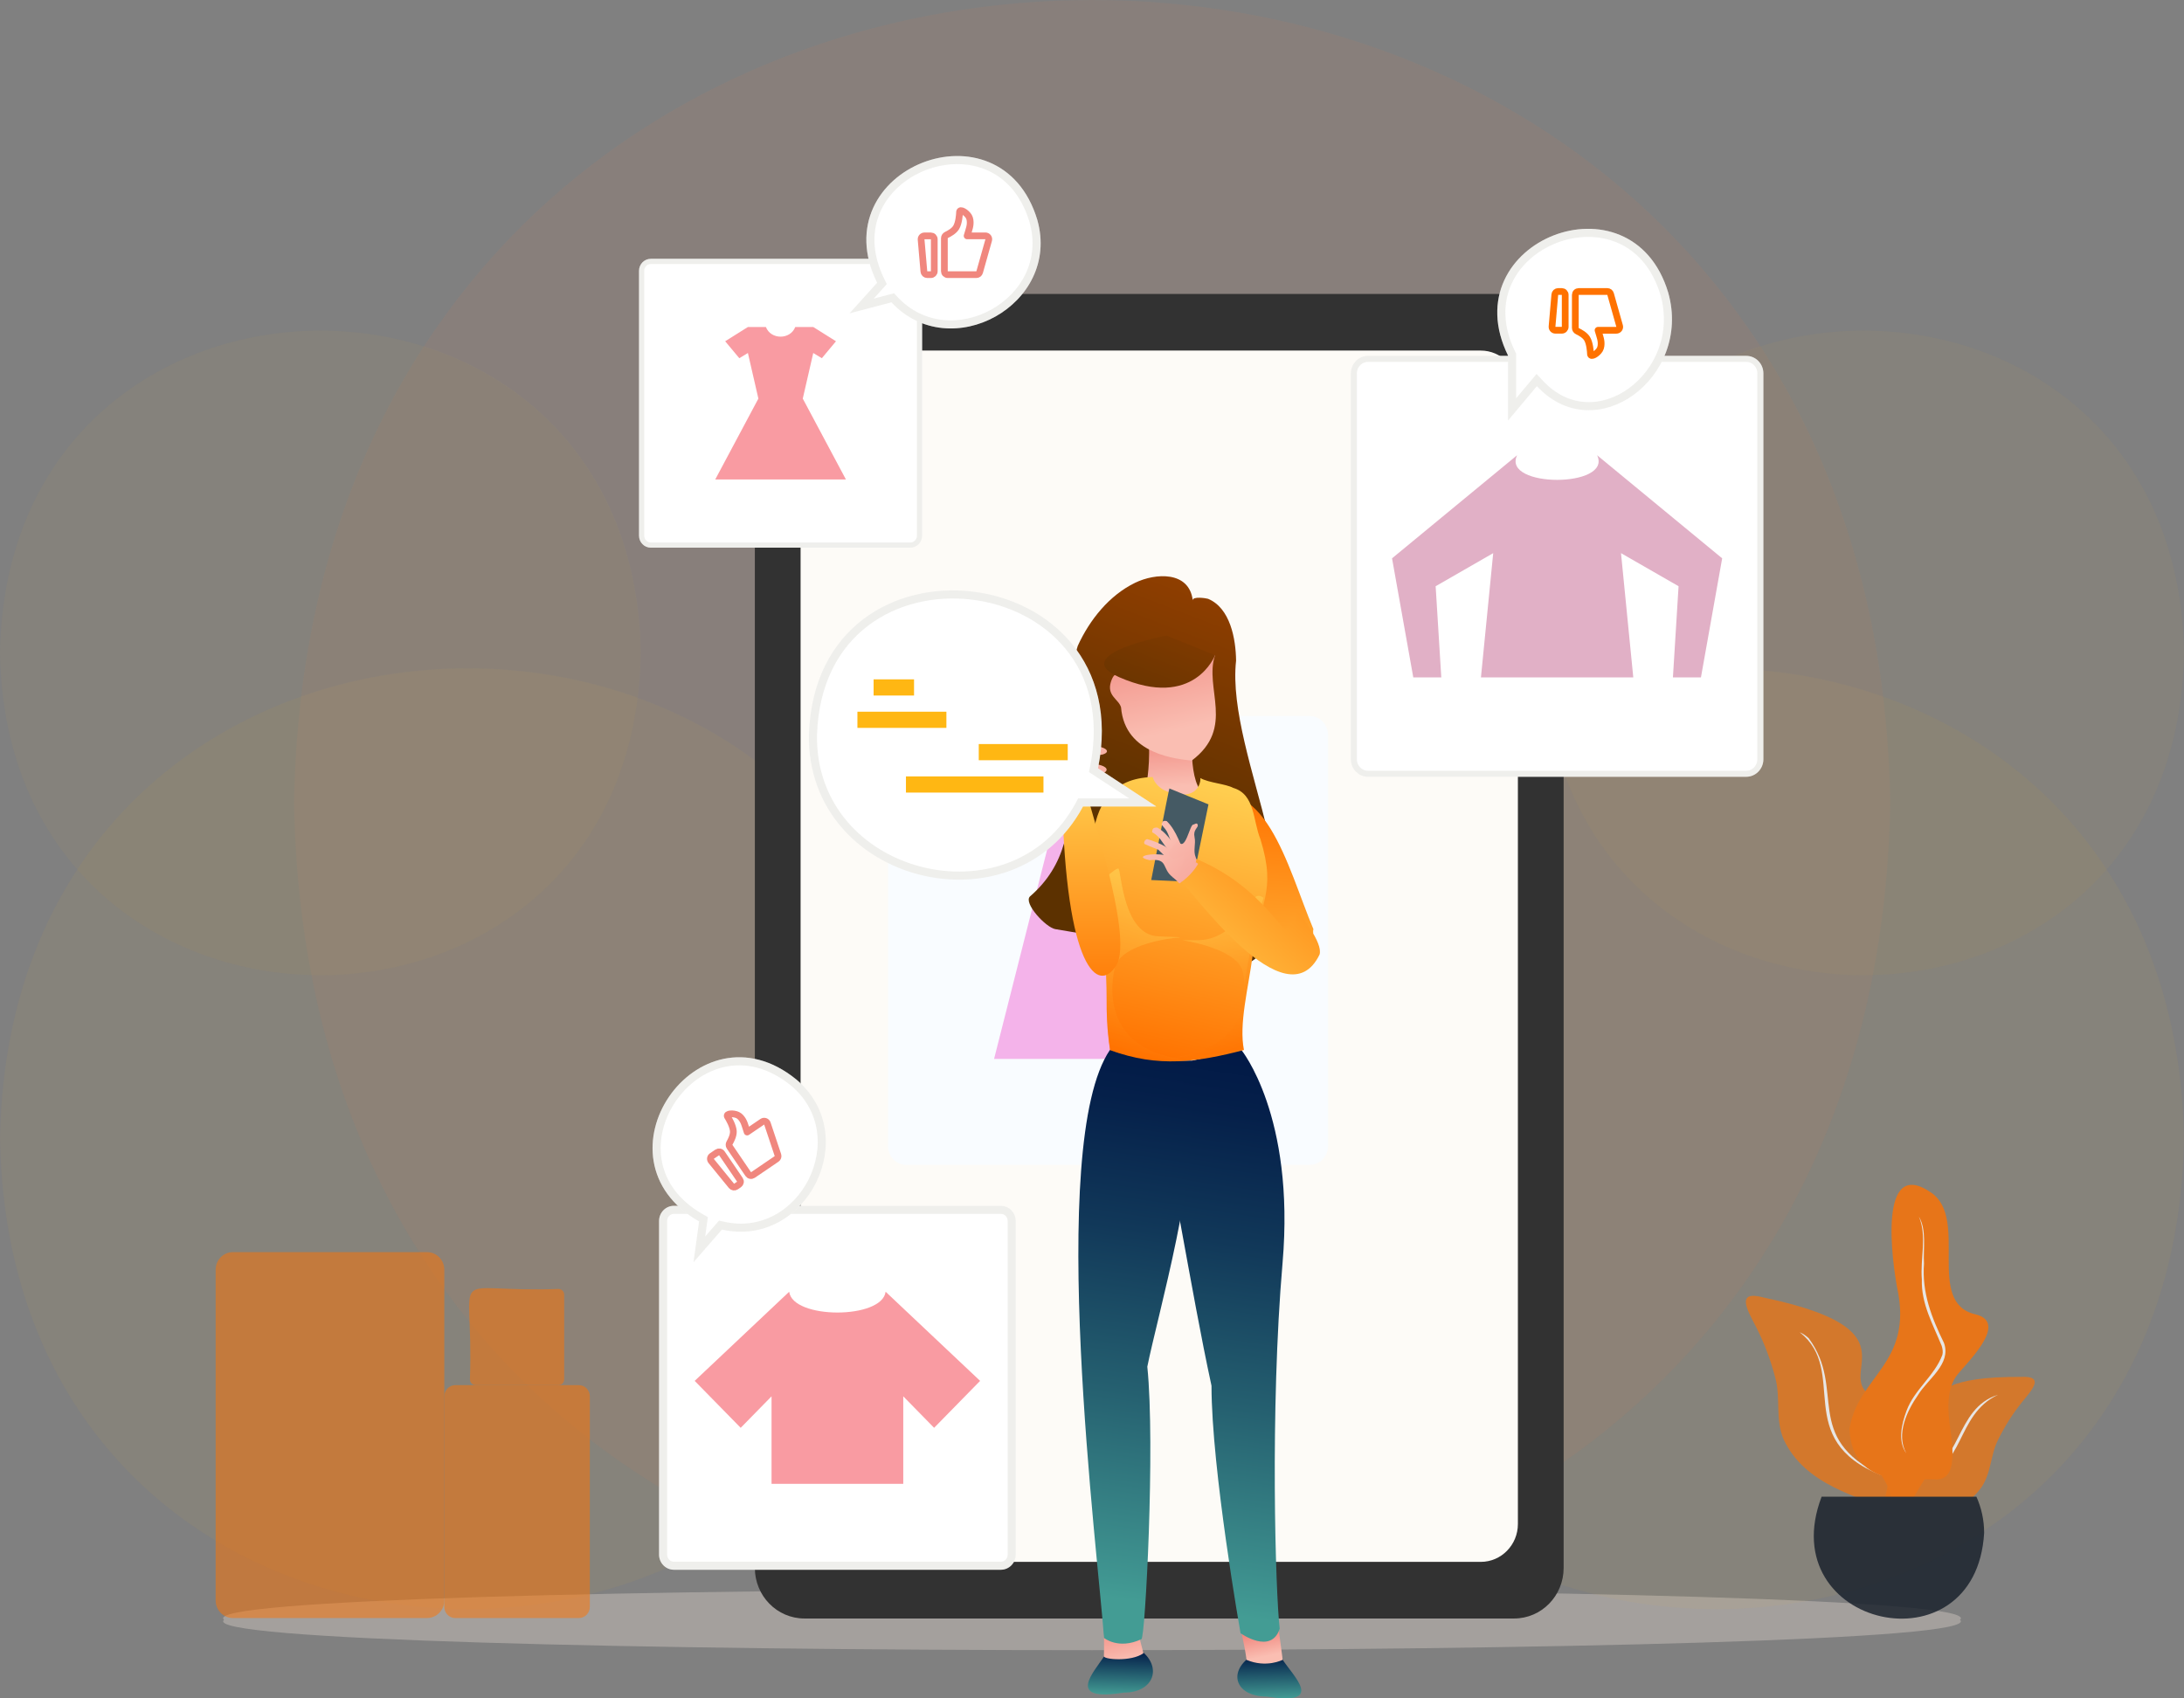 <svg width="270" height="210" viewBox="0 0 270 210" fill="none" xmlns="http://www.w3.org/2000/svg">
<rect x="0" y="0" width="270" height="210" fill="#808080" stroke="none"/>
<path opacity="0.5" d="M242.304 200.281C248.223 205.29 21.776 205.29 27.698 200.28C21.778 195.272 248.225 195.272 242.304 200.281Z" fill="#C8C0BB"/>
<g opacity="0.3">
<path opacity="0.8" d="M233.691 99.268C231.476 231.635 38.543 231.614 36.347 99.264C38.562 -33.099 231.495 -33.078 233.691 99.268Z" fill="#ED7E4A" fill-opacity="0.31"/>
<path opacity="0.6" d="M115.627 140.802C114.329 218.357 1.287 218.345 0 140.799C1.298 63.246 114.34 63.258 115.627 140.802Z" fill="#FFB713" fill-opacity="0.27"/>
<path opacity="0.6" d="M154.374 140.802C155.672 218.357 268.713 218.345 270 140.799C268.703 63.246 155.66 63.258 154.374 140.802Z" fill="#FFB713" fill-opacity="0.27"/>
<path opacity="0.5" d="M190.78 80.732C191.669 133.868 269.118 133.86 270 80.73C269.111 27.596 191.661 27.604 190.78 80.732Z" fill="#FFB713" fill-opacity="0.27"/>
<path opacity="0.5" d="M79.22 80.732C78.331 133.868 0.882 133.86 0 80.73C0.89 27.596 78.339 27.604 79.22 80.732Z" fill="#FFB713" fill-opacity="0.27"/>
</g>
<path d="M187.184 200.121H99.443C96.061 200.121 93.32 197.324 93.32 193.873V42.595C93.32 39.145 96.061 36.347 99.443 36.347H187.184C190.565 36.347 193.307 39.145 193.307 42.595V193.873C193.306 197.324 190.565 200.121 187.184 200.121Z" fill="#323232"/>
<path d="M183.061 193.121H103.566C101.03 193.121 98.974 191.023 98.974 188.435V48.033C98.974 45.445 101.03 43.347 103.566 43.347H183.061C185.597 43.347 187.652 45.445 187.652 48.033V188.435C187.652 191.023 185.597 193.121 183.061 193.121Z" fill="#FDFBF7"/>
<path d="M161.911 144.038H112.051C110.801 144.038 109.788 143.004 109.788 141.728V90.845C109.788 89.569 110.801 88.535 112.051 88.535H161.911C163.161 88.535 164.174 89.57 164.174 90.845V141.728C164.174 143.004 163.161 144.038 161.911 144.038Z" fill="#F9FCFF"/>
<path d="M143.642 101.638C140.322 101.638 133.64 101.638 130.321 101.638L122.893 130.935C129.916 130.935 144.049 130.935 151.07 130.935L143.642 101.638Z" fill="#F4B3EA"/>
<path d="M112.543 67.718H80.457C79.652 67.718 79 67.053 79 66.232V33.486C79 32.666 79.652 32 80.457 32H112.543C113.348 32 114 32.666 114 33.486V66.232C114 67.053 113.348 67.718 112.543 67.718Z" fill="white"/>
<path d="M80.457 32.322H112.543C113.163 32.322 113.678 32.837 113.678 33.486V66.232C113.677 66.882 113.163 67.397 112.543 67.397H80.457C79.837 67.397 79.323 66.882 79.322 66.232V33.486C79.322 32.837 79.837 32.322 80.457 32.322Z" stroke="#C7C4BC" stroke-opacity="0.27" stroke-width="0.644"/>
<path d="M104.514 59.165L99.244 49.285C99.266 49.191 100.518 43.739 100.539 43.649C100.553 43.657 101.586 44.282 101.601 44.291L101.601 44.29L101.602 44.291C101.601 44.287 103.347 42.199 103.348 42.196L102.368 41.58L102.368 41.58C102.338 41.56 100.568 40.45 100.539 40.432H98.315C97.701 42.028 95.297 42.024 94.685 40.432H92.461C92.433 40.45 90.659 41.562 90.632 41.58L90.632 41.58L89.651 42.196C89.651 42.197 91.4 44.288 91.398 44.291L91.398 44.29L91.399 44.291C91.418 44.279 92.443 43.659 92.461 43.649C92.481 43.736 93.736 49.2 93.756 49.285C93.667 49.451 88.507 59.126 88.422 59.286H104.578L104.514 59.165Z" fill="#F99BA2"/>
<path d="M215.878 96.047H169.122C167.95 96.047 167 95.077 167 93.881V46.166C167 44.97 167.95 44 169.122 44H215.878C217.05 44 218 44.97 218 46.166V93.881C218 95.077 217.05 96.047 215.878 96.047Z" fill="white"/>
<path d="M169.122 44.374H215.878C216.837 44.374 217.626 45.169 217.626 46.166V93.881C217.626 94.878 216.837 95.673 215.878 95.673H169.122C168.163 95.673 167.374 94.878 167.374 93.881V46.166C167.374 45.169 168.163 44.374 169.122 44.374Z" stroke="#C7C4BC" stroke-opacity="0.27" stroke-width="0.747"/>
<path d="M198.78 57.389C198.778 57.386 197.447 56.29 197.445 56.288C199.387 60.353 185.609 60.347 187.555 56.288C187.67 56.192 172.526 68.678 172.093 69.035L174.719 83.761H178.182C178.082 82.132 177.573 73.921 177.484 72.485L184.6 68.394L183.083 83.761C183.084 83.761 201.915 83.761 201.917 83.761L200.399 68.394L207.516 72.485C207.429 73.88 206.916 82.179 206.817 83.761H210.281L212.906 69.035L198.78 57.389Z" fill="#E1B0C6"/>
<path d="M123.737 194.095H83.312C82.299 194.095 81.478 193.256 81.478 192.222V150.968C81.478 149.934 82.299 149.095 83.312 149.095H123.737C124.75 149.095 125.572 149.934 125.572 150.968V192.222C125.572 193.256 124.75 194.095 123.737 194.095Z" fill="white"/>
<path d="M83.312 149.593H123.737C124.466 149.593 125.074 150.199 125.074 150.968V192.222C125.074 192.991 124.466 193.597 123.737 193.597H83.312C82.583 193.597 81.976 192.991 81.976 192.222V150.968C81.976 150.199 82.583 149.593 83.312 149.593Z" stroke="#C7C4BC" stroke-opacity="0.27" stroke-width="0.995"/>
<path d="M109.486 159.719C109.053 163.152 97.985 163.14 97.564 159.719L85.881 170.74L91.569 176.545L95.384 172.651V183.471C99.442 183.471 107.608 183.471 111.666 183.471V172.651L115.481 176.545L121.168 170.74L109.486 159.719Z" fill="#F99BA2"/>
<g opacity="0.5">
<path d="M52.796 154.822H28.789C27.613 154.822 26.659 155.795 26.659 156.996V197.893C26.659 199.093 27.613 200.066 28.789 200.066H52.796C53.972 200.066 54.926 199.093 54.926 197.893V156.996C54.926 155.795 53.972 154.822 52.796 154.822Z" fill="#FF7200"/>
<path d="M71.562 171.269H56.282C55.533 171.269 54.926 171.888 54.926 172.652V198.683C54.926 199.448 55.533 200.067 56.282 200.067H71.562C72.311 200.067 72.918 199.448 72.918 198.683V172.652C72.918 171.888 72.311 171.269 71.562 171.269Z" fill="#FF7200"/>
<path d="M69.047 159.376C54.801 159.898 58.611 156.027 58.095 170.553C58.095 170.948 58.409 171.268 58.797 171.268H69.048C69.435 171.268 69.749 170.948 69.749 170.553V160.091C69.749 159.696 69.435 159.376 69.047 159.376Z" fill="#FF7200"/>
</g>
<g opacity="0.8">
<path opacity="0.8" d="M234.627 187.1C229.625 185.016 223.15 183.627 220.516 177.995C219.451 175.533 220.142 172.942 219.494 170.437C218.924 168.235 218.14 166.111 217.107 164.09C216.04 162.001 214.475 159.47 218.077 160.443C239.485 164.959 223.748 171.101 233.784 173.515C236.1 174.879 232.787 181.544 235.25 185.446C237.712 189.347 234.629 187.101 234.627 187.1Z" fill="#FF7200"/>
<path d="M232.611 182.432C221.405 177.945 228.632 169.579 222.493 164.726C222.902 164.908 223.289 165.161 223.611 165.478C228.291 171.816 222.765 177.646 232.611 182.432Z" fill="white"/>
<path opacity="0.8" d="M232.017 188.841C236.351 188.065 241.965 187.972 244.91 183.965C246.18 182.167 246.057 179.959 246.999 178.054C247.826 176.379 248.813 174.805 249.983 173.356C251.193 171.859 252.877 170.092 249.812 170.249C231.809 170.156 243.459 177.847 234.97 178.043C232.876 178.738 234.43 184.685 231.792 187.4C229.156 190.114 232.016 188.842 232.017 188.841Z" fill="#FF7200"/>
<path d="M237.227 182.433C242.624 181.353 241.583 174.152 247.011 172.458C241.671 174.938 242.963 181.839 237.227 182.433Z" fill="white"/>
<path d="M228.643 176.681C229.719 170.063 236.565 168.635 234.54 159.228C233.969 156.209 232.044 142.814 238.766 147.48C243.445 150.727 237.999 161.054 244.187 162.505C248.643 163.55 242.627 168.97 241.799 170.223C240.594 172.047 240.804 174.608 241.111 176.681C241.763 181.076 241.271 183.085 239.139 182.918C237.007 182.75 228.971 184.337 228.643 176.681Z" fill="#FF7200"/>
<path d="M235.668 179.689C234.578 178.171 235.094 176.072 235.693 174.45C236.653 171.811 239.174 170.112 240.128 167.523C240.225 167.157 240.153 166.765 240.044 166.41C238.968 163.773 237.49 161.182 237.592 158.214C237.369 155.653 238.26 152.838 237.228 150.436C238.211 152.072 237.739 154.403 237.856 156.244C237.584 159.829 238.795 162.922 240.33 166.058C241.255 168.678 238.323 170.495 237.134 172.466C235.749 174.44 234.365 177.36 235.668 179.689Z" fill="white"/>
<path d="M232.612 182.432C232.612 182.432 234.11 184.759 234 185.819C233.891 186.879 236.203 185.819 236.203 185.819C239.43 179.944 240.238 181.407 232.612 182.432Z" fill="#FF7200"/>
<path d="M245.292 189.541C244.276 206.874 219.042 201.215 225.199 185.063H244.336C244.95 186.426 245.292 187.943 245.292 189.541Z" fill="#131B27"/>
</g>
<path d="M105.025 38.746L108.435 34.962C101.495 20.832 123.713 12.106 128.238 27.185C131.2 37.647 117.482 45.208 110.204 37.381L105.025 38.746Z" fill="white"/>
<path d="M122.067 20.514C119.593 19.489 116.744 19.594 114.22 20.585C111.696 21.576 109.536 23.438 108.42 25.873C107.31 28.295 107.209 31.332 108.883 34.741L109.033 35.045L108.807 35.297L106.519 37.835L110.367 36.822L110.571 37.04C114.022 40.752 119.007 40.836 122.817 38.705C126.623 36.577 129.16 32.292 127.759 27.329C126.667 23.69 124.528 21.533 122.067 20.514Z" stroke="#C7C4BC" stroke-opacity="0.27"/>
<g clip-path="url(#clip0_4232_51910)">
<path d="M113.873 29.619C113.868 29.562 113.875 29.504 113.893 29.449C113.912 29.395 113.942 29.344 113.981 29.302C114.02 29.259 114.067 29.225 114.12 29.202C114.173 29.179 114.23 29.167 114.288 29.167H115.083C115.194 29.167 115.3 29.211 115.378 29.289C115.456 29.367 115.5 29.473 115.5 29.583V33.542C115.5 33.652 115.456 33.758 115.378 33.836C115.3 33.914 115.194 33.958 115.083 33.958H114.632C114.528 33.958 114.427 33.919 114.35 33.849C114.273 33.778 114.226 33.682 114.217 33.578L113.873 29.619ZM116.75 29.453C116.75 29.279 116.858 29.123 117.016 29.049C117.359 28.887 117.944 28.561 118.208 28.121C118.548 27.553 118.613 26.528 118.623 26.294C118.625 26.261 118.624 26.228 118.628 26.195C118.685 25.788 119.47 26.264 119.771 26.766C119.934 27.038 119.955 27.397 119.938 27.677C119.92 27.976 119.832 28.265 119.746 28.552L119.562 29.163H121.824C121.889 29.163 121.952 29.178 122.01 29.207C122.067 29.236 122.118 29.277 122.157 29.329C122.195 29.38 122.222 29.44 122.234 29.503C122.246 29.566 122.243 29.631 122.225 29.693L121.107 33.655C121.082 33.742 121.029 33.819 120.957 33.874C120.884 33.929 120.796 33.958 120.705 33.958H117.167C117.056 33.958 116.95 33.914 116.872 33.836C116.794 33.758 116.75 33.652 116.75 33.542V29.453Z" stroke="#F0877E" stroke-width="0.833" stroke-linecap="round" stroke-linejoin="round"/>
</g>
<path d="M85.735 156.072L86.427 151.025C72.742 143.245 86.206 123.534 98.427 133.458C106.761 140.443 99.67 154.409 89.251 152.031L85.735 156.072Z" fill="white"/>
<path d="M89.573 131.412C86.951 131.956 84.654 133.646 83.125 135.884C81.596 138.123 80.856 140.878 81.303 143.519C81.747 146.145 83.372 148.713 86.674 150.591L86.968 150.758L86.922 151.093L86.458 154.479L89.07 151.477L89.362 151.543C94.303 152.671 98.472 149.937 100.424 146.032C102.374 142.132 102.062 137.162 98.112 133.846C95.163 131.452 92.181 130.871 89.573 131.412Z" stroke="#C7C4BC" stroke-opacity="0.27"/>
<g clip-path="url(#clip1_4232_51910)">
<path d="M87.919 143.55C87.882 143.505 87.855 143.453 87.84 143.397C87.825 143.342 87.821 143.283 87.829 143.226C87.838 143.169 87.858 143.114 87.888 143.065C87.919 143.016 87.96 142.974 88.007 142.942L88.665 142.494C88.757 142.432 88.869 142.409 88.977 142.43C89.086 142.45 89.182 142.513 89.244 142.605L91.47 145.878C91.532 145.969 91.556 146.081 91.535 146.19C91.514 146.298 91.451 146.394 91.36 146.456L90.987 146.71C90.901 146.769 90.796 146.793 90.692 146.778C90.589 146.763 90.495 146.71 90.429 146.629L87.919 143.55ZM90.204 141.794C90.106 141.65 90.108 141.46 90.197 141.31C90.389 140.983 90.69 140.385 90.661 139.872C90.623 139.212 90.1 138.328 89.976 138.128C89.959 138.1 89.94 138.073 89.925 138.044C89.743 137.676 90.659 137.627 91.191 137.873C91.479 138.006 91.698 138.291 91.841 138.532C91.994 138.79 92.084 139.078 92.174 139.364L92.367 139.973L94.237 138.701C94.29 138.664 94.351 138.641 94.415 138.632C94.479 138.624 94.544 138.63 94.605 138.65C94.666 138.671 94.721 138.705 94.767 138.751C94.812 138.797 94.846 138.852 94.867 138.913L96.17 142.818C96.198 142.904 96.198 142.997 96.169 143.083C96.14 143.169 96.084 143.243 96.009 143.294L93.083 145.285C92.991 145.347 92.879 145.37 92.77 145.349C92.662 145.329 92.566 145.266 92.504 145.175L90.204 141.794Z" stroke="#F0877E" stroke-width="0.833" stroke-linecap="round" stroke-linejoin="round"/>
</g>
<path d="M186.434 52L186.434 43.962C179.494 29.832 201.713 21.106 206.237 36.185C209.199 46.647 197.277 55.572 190 47.746L186.434 52Z" fill="white"/>
<path d="M200.067 29.514C197.592 28.489 194.743 28.594 192.22 29.585C189.696 30.576 187.535 32.438 186.418 34.873C185.308 37.295 185.208 40.332 186.883 43.741L186.934 43.846L186.934 43.962L186.934 50.624L189.617 47.425L189.98 46.991L190.366 47.405C192.101 49.272 194.091 50.119 196.048 50.213C198.013 50.307 199.983 49.642 201.664 48.419C205.029 45.971 207.173 41.337 205.758 36.329C204.666 32.69 202.527 30.533 200.067 29.514Z" stroke="#C7C4BC" stroke-opacity="0.27"/>
<g clip-path="url(#clip2_4232_51910)">
<path d="M191.873 40.381C191.868 40.438 191.875 40.496 191.893 40.551C191.912 40.605 191.942 40.656 191.981 40.698C192.02 40.741 192.067 40.775 192.12 40.798C192.173 40.821 192.23 40.833 192.288 40.833H193.083C193.194 40.833 193.3 40.789 193.378 40.711C193.456 40.633 193.5 40.527 193.5 40.417V36.458C193.5 36.348 193.456 36.242 193.378 36.164C193.3 36.086 193.194 36.042 193.083 36.042H192.632C192.528 36.042 192.427 36.081 192.35 36.151C192.273 36.222 192.226 36.318 192.217 36.422L191.873 40.381ZM194.75 40.547C194.75 40.721 194.858 40.877 195.016 40.951C195.359 41.113 195.944 41.439 196.208 41.879C196.548 42.447 196.613 43.472 196.623 43.706C196.625 43.739 196.624 43.772 196.628 43.805C196.685 44.212 197.47 43.736 197.771 43.234C197.934 42.962 197.955 42.603 197.938 42.324C197.92 42.024 197.832 41.735 197.746 41.448L197.562 40.837H199.824C199.889 40.837 199.952 40.822 200.01 40.793C200.067 40.764 200.118 40.723 200.157 40.671C200.195 40.62 200.222 40.56 200.234 40.497C200.246 40.434 200.243 40.369 200.225 40.307L199.107 36.345C199.082 36.258 199.029 36.181 198.957 36.126C198.884 36.071 198.796 36.042 198.705 36.042H195.167C195.056 36.042 194.95 36.086 194.872 36.164C194.794 36.242 194.75 36.348 194.75 36.458V40.547Z" stroke="#FF7200" stroke-width="0.833" stroke-linecap="round" stroke-linejoin="round"/>
</g>
<path d="M140.891 203.967C143.731 205.972 142.77 209.287 138.927 209.287C131.678 210.44 135.176 206.828 136.57 204.703L140.891 203.967Z" fill="url(#paint0_linear_4232_51910)"/>
<path d="M136.481 202.137C136.481 202.137 136.504 203.908 136.472 204.795C136.457 205.184 139.859 205.496 141.358 204.42L140.812 202.29L137.453 201.066L136.481 202.137Z" fill="url(#paint1_linear_4232_51910)"/>
<path d="M154.586 204.826C151.746 206.831 152.788 209.778 156.632 209.778C163.88 210.931 159.942 207.319 158.549 205.194L154.586 204.826Z" fill="url(#paint2_linear_4232_51910)"/>
<path d="M158.549 205.239C158.549 205.239 156.566 206.272 154.106 205.239C153.987 204.293 153.754 203.095 153.433 201.709C154.34 202.026 155.922 202.225 158.031 201.145C158.277 203.117 158.61 205.226 158.549 205.239Z" fill="url(#paint3_linear_4232_51910)"/>
<path d="M141.808 131.138C145.067 144.746 147.118 159.088 149.774 171.347C149.774 181.645 153.364 201.942 153.364 201.942C153.364 201.942 157.153 204.643 158.205 201.378C157.69 197.044 156.988 174.395 158.558 156.157C160.127 137.918 153.44 129.789 153.44 129.789L147.371 131.138H141.808Z" fill="url(#paint4_linear_4232_51910)"/>
<path d="M141.838 168.99C142.837 178.692 141.577 202.626 141.109 202.676C138.27 204.012 136.484 202.523 136.484 202.523C135.807 192.674 129.267 141.483 137.22 129.817L143.918 127.623C145.573 129.649 145.89 131.985 146.969 136.448C148.485 144.022 143.06 162.844 141.838 168.99Z" fill="url(#paint5_linear_4232_51910)"/>
<path d="M152.811 81.695C152.782 79.013 152.1 75.189 149.352 74.042C149.153 73.971 147.393 73.694 147.458 74.242C147.022 70.576 142.842 70.842 140.332 72.058C137.139 73.606 134.706 76.636 133.239 79.86C129.653 90.901 136.305 103.099 127.338 110.837C126.479 111.652 129.303 114.691 130.461 114.882C139.16 116.312 154.243 119.172 154.243 119.172C164.078 113.628 151.497 93.589 152.811 81.695Z" fill="url(#paint6_linear_4232_51910)"/>
<path d="M147.411 89.825C147.411 89.825 146.754 97.335 149.065 98.229C149.065 98.229 145.566 102.219 141.805 96.538C141.805 96.538 142.462 92.584 141.675 89.509L147.411 89.825Z" fill="url(#paint7_linear_4232_51910)"/>
<path d="M150.215 81.009C148.822 85.101 152.778 89.965 147.321 94.052C145.677 93.842 139.065 93.397 138.59 87.455C138.296 86.448 136.799 86.025 137.336 84.316C137.873 82.607 138.692 83.641 138.692 83.641C138.692 83.641 138.776 82.34 138.934 81.245C139.092 80.15 150.215 81.009 150.215 81.009Z" fill="url(#paint8_linear_4232_51910)"/>
<path d="M150.216 81.01C150.216 81.01 147.635 87.796 138.372 83.737C131.94 80.919 144.224 78.578 144.224 78.578L150.216 81.01Z" fill="url(#paint9_linear_4232_51910)"/>
<path d="M147.526 98.879C156.429 94.876 159.071 107.039 162.371 114.882C162.345 114.922 162.363 115.063 162.335 115.102C162.571 116.779 160.079 114.465 159.368 115.986C157.777 119.373 159.029 113.088 157.206 116.359C158.166 112.267 156.401 116.511 156.433 116.359C156.432 116.358 156.434 116.357 156.434 116.357C155.628 113.005 147.526 98.879 147.526 98.879Z" fill="url(#paint10_linear_4232_51910)"/>
<path d="M154.867 118.09C154.317 122.275 153.145 126.584 153.787 129.83C148.148 131.297 143.17 132.07 137.229 129.83C136.389 124.082 137.221 122.836 136.389 116.867C135.001 109.747 132.189 96.323 142.508 96.079C142.508 96.079 142.939 98.175 146.318 98.242C148.305 98.204 148.473 96.4 148.388 96.201C149.468 96.813 151.471 96.898 152.468 97.424C155.179 98.224 154.876 101.453 155.827 103.783C157.867 110.386 155.676 111.49 154.867 118.09Z" fill="url(#paint11_linear_4232_51910)"/>
<path opacity="0.5" d="M146.289 130.977C146.289 130.977 141.227 131.223 137.25 129.866C136.406 124.315 137.516 118.051 135.201 109.9C135.616 109.517 138.032 107.101 138.295 107.426C138.61 107.814 138.893 115.634 143.195 115.772C147.496 115.911 145.317 115.96 145.317 115.96C145.317 115.96 138.515 116.604 137.806 119.706C137.098 122.809 136.941 129.818 146.289 130.977Z" fill="url(#paint12_linear_4232_51910)"/>
<path opacity="0.5" d="M144.876 130.753C144.876 130.753 149.792 130.665 153.634 129.693C153.279 125.077 153.92 118.583 156.201 111.014C155.792 110.659 155.353 110.712 155.093 111.014C154.783 111.374 152.46 116.123 148.222 116.251C145.519 116.251 146.163 116.251 146.163 116.251C146.163 116.251 152.935 117.239 153.634 120.119C154.332 123.001 154.086 129.677 144.876 130.753Z" fill="url(#paint13_linear_4232_51910)"/>
<path d="M134.242 97.524C134.242 98.619 140.238 115.745 138.005 119.36C135.773 122.975 131.778 119.857 131.308 98.607L134.242 97.524Z" fill="url(#paint14_linear_4232_51910)"/>
<path d="M131.307 98.727C131.307 98.727 130.453 92.826 133.359 92.349C136.265 91.871 137.758 92.917 136.265 93.304C134.357 93.525 132.856 93.525 133.549 98.487L131.307 98.727Z" fill="#F8B1A6"/>
<path d="M134.646 95.904C135.84 95.904 136.807 95.574 136.807 95.168C136.807 94.762 135.84 94.432 134.646 94.432C133.452 94.432 132.484 94.762 132.484 95.168C132.484 95.574 133.452 95.904 134.646 95.904Z" fill="#F8B1A6"/>
<path d="M132.484 96.272C132.484 96.611 133.452 96.886 134.646 96.886C135.84 96.886 136.807 96.611 136.807 96.272C136.807 95.934 135.84 95.659 134.646 95.659C133.452 95.659 132.484 95.934 132.484 96.272Z" fill="#F8B1A6"/>
<path d="M132.484 97.252C132.484 97.59 133.452 97.865 134.646 97.865C135.84 97.865 136.807 97.59 136.807 97.252C136.807 96.913 135.84 96.638 134.646 96.638C133.452 96.638 132.484 96.913 132.484 97.252Z" fill="#F8B1A6"/>
<path d="M132.964 98.11C132.964 98.381 133.717 98.601 134.646 98.601C135.574 98.601 136.327 98.381 136.327 98.11C136.327 97.84 135.574 97.62 134.646 97.62C133.717 97.62 132.964 97.84 132.964 98.11Z" fill="#F8B1A6"/>
<path d="M144.568 97.492C144.486 97.656 142.322 108.812 142.322 108.812L147.425 109.05L149.4 99.457L144.568 97.492Z" fill="#455A64"/>
<path d="M160.178 112.248C160.887 113.351 163.565 116.545 163.133 118.023C159.025 126.563 147.429 110.234 145.61 108.485C145.61 108.485 147.751 107.541 147.582 106.075C154.515 108.89 157.262 113.45 158.891 114.863C160.89 113.822 160.178 112.248 160.178 112.248Z" fill="url(#paint15_linear_4232_51910)"/>
<path d="M146.492 105.664L145.463 105.672L145.416 105.672L144.621 103.681C144.314 102.896 144.34 102.803 143.599 101.963C143.67 101.531 143.833 101.445 144.237 101.526C145.469 102.707 146.034 104.736 146.492 105.664Z" fill="url(#paint16_linear_4232_51910)"/>
<path d="M145.942 105.475C145.659 105.591 145.234 105.766 144.954 105.882L144.123 104.719C144.122 104.72 144.122 104.72 144.122 104.72C143.6 104.028 143.356 103.416 142.436 102.898C142.451 102.41 142.628 102.312 143.071 102.327C144.382 103.016 145.372 104.841 145.942 105.475Z" fill="url(#paint17_linear_4232_51910)"/>
<path d="M145.779 106.271L145.01 106.843L143.204 105.071C143.251 105.074 142.028 104.609 141.486 104.349C141.35 104.083 141.615 103.799 141.803 103.748C142.538 103.944 143.585 104.361 144.123 104.719C144.123 104.719 144.123 104.719 144.124 104.719C144.529 105.05 145.413 106 145.779 106.271Z" fill="url(#paint18_linear_4232_51910)"/>
<path d="M145.615 103.922C146.515 105.604 147.094 101.836 147.536 101.961C147.959 101.751 148.042 101.792 148.079 102.059C148.116 102.326 147.482 102.628 147.676 103.496C147.869 104.364 147.466 105.193 147.833 106.031C148.2 106.87 146.517 109.238 145.377 108.764C144.236 108.291 144.507 105.288 144.507 105.288L145.615 103.922Z" fill="url(#paint19_linear_4232_51910)"/>
<path d="M146.341 105.828L145.086 106.199C143.998 105.148 139.467 105.767 142.117 106.36C144.511 106.083 143.561 107.442 145.019 108.486C146.048 109.143 146.341 105.828 146.341 105.828Z" fill="url(#paint20_linear_4232_51910)"/>
<path d="M147.985 106.712C147.942 106.681 147.901 106.652 147.862 106.625C147.939 106.574 146.69 107.874 145.27 108.688C145.448 108.871 145.628 109.053 145.808 109.235C147.079 108.382 147.8 107.363 148.125 106.81C148.076 106.775 148.029 106.743 147.985 106.712Z" fill="url(#paint21_linear_4232_51910)"/>
<path d="M142.948 99.718L135.741 94.999C141.004 68.9 100.906 64.202 100.003 90.812C99.667 109.199 125.359 115.654 133.889 99.718H142.948Z" fill="white"/>
<path d="M107.011 76.968C110.697 74.163 115.496 73.094 120.126 73.637C124.756 74.179 129.179 76.328 132.118 79.909C135.048 83.478 136.54 88.51 135.251 94.899L135.184 95.231L135.467 95.417L141.271 99.218H133.59L133.448 99.482C129.313 107.207 121.017 109.527 113.746 107.652C106.48 105.779 100.343 99.743 100.503 90.829C100.724 84.314 103.336 79.763 107.011 76.968Z" stroke="#C7C4BC" stroke-opacity="0.27"/>
<rect x="106" y="88" width="11" height="2" fill="#FFB713"/>
<rect x="108" y="84" width="5" height="2" fill="#FFB713"/>
<rect x="121" y="92" width="11" height="2" fill="#FFB713"/>
<rect x="112" y="96" width="17" height="2" fill="#FFB713"/>
<defs>
<linearGradient id="paint0_linear_4232_51910" x1="139.286" y1="203.979" x2="139.135" y2="209.607" gradientUnits="userSpaceOnUse">
<stop stop-color="#001745"/>
<stop offset="1" stop-color="#439C94"/>
</linearGradient>
<linearGradient id="paint1_linear_4232_51910" x1="137.894" y1="200.164" x2="139.147" y2="205.408" gradientUnits="userSpaceOnUse">
<stop stop-color="#F0877E"/>
<stop offset="1" stop-color="#FABEB2"/>
</linearGradient>
<linearGradient id="paint2_linear_4232_51910" x1="156.273" y1="204.47" x2="156.424" y2="210.098" gradientUnits="userSpaceOnUse">
<stop stop-color="#001745"/>
<stop offset="1" stop-color="#439C94"/>
</linearGradient>
<linearGradient id="paint3_linear_4232_51910" x1="155.782" y1="201.794" x2="156.427" y2="204.817" gradientUnits="userSpaceOnUse">
<stop stop-color="#F0877E"/>
<stop offset="1" stop-color="#FABEB2"/>
</linearGradient>
<linearGradient id="paint4_linear_4232_51910" x1="155.369" y1="128.315" x2="144.892" y2="198.703" gradientUnits="userSpaceOnUse">
<stop stop-color="#001745"/>
<stop offset="0.137" stop-color="#05204A"/>
<stop offset="0.36" stop-color="#113859"/>
<stop offset="0.642" stop-color="#256070"/>
<stop offset="0.969" stop-color="#409691"/>
<stop offset="1" stop-color="#439C94"/>
</linearGradient>
<linearGradient id="paint5_linear_4232_51910" x1="144.128" y1="126.535" x2="133.761" y2="197.083" gradientUnits="userSpaceOnUse">
<stop stop-color="#001745"/>
<stop offset="0.137" stop-color="#05204A"/>
<stop offset="0.36" stop-color="#113859"/>
<stop offset="0.642" stop-color="#256070"/>
<stop offset="0.969" stop-color="#409691"/>
<stop offset="1" stop-color="#439C94"/>
</linearGradient>
<linearGradient id="paint6_linear_4232_51910" x1="134.664" y1="98.524" x2="153.747" y2="48.996" gradientUnits="userSpaceOnUse">
<stop stop-color="#5C3100"/>
<stop offset="1" stop-color="#B94900"/>
</linearGradient>
<linearGradient id="paint7_linear_4232_51910" x1="144.95" y1="90.356" x2="145.446" y2="97.25" gradientUnits="userSpaceOnUse">
<stop stop-color="#F0877E"/>
<stop offset="1" stop-color="#FABEB2"/>
</linearGradient>
<linearGradient id="paint8_linear_4232_51910" x1="142.034" y1="77.266" x2="145.154" y2="90.359" gradientUnits="userSpaceOnUse">
<stop stop-color="#F0877E"/>
<stop offset="1" stop-color="#FABEB2"/>
</linearGradient>
<linearGradient id="paint9_linear_4232_51910" x1="139.6" y1="91.632" x2="153.696" y2="55.048" gradientUnits="userSpaceOnUse">
<stop stop-color="#5C3100"/>
<stop offset="1" stop-color="#B94900"/>
</linearGradient>
<linearGradient id="paint10_linear_4232_51910" x1="154.619" y1="97.738" x2="152.086" y2="135.871" gradientUnits="userSpaceOnUse">
<stop stop-color="#FF7200"/>
<stop offset="1" stop-color="#FFDC5C"/>
</linearGradient>
<linearGradient id="paint11_linear_4232_51910" x1="141.449" y1="130.736" x2="150.223" y2="91.804" gradientUnits="userSpaceOnUse">
<stop stop-color="#FF7200"/>
<stop offset="1" stop-color="#FFDC5C"/>
</linearGradient>
<linearGradient id="paint12_linear_4232_51910" x1="139.012" y1="130.374" x2="145.709" y2="110.809" gradientUnits="userSpaceOnUse">
<stop stop-color="#FF7200"/>
<stop offset="1" stop-color="#FFDC5C"/>
</linearGradient>
<linearGradient id="paint13_linear_4232_51910" x1="152.525" y1="129.753" x2="146.595" y2="111.372" gradientUnits="userSpaceOnUse">
<stop stop-color="#FF7200"/>
<stop offset="1" stop-color="#FFDC5C"/>
</linearGradient>
<linearGradient id="paint14_linear_4232_51910" x1="134.847" y1="97.524" x2="134.847" y2="120.64" gradientUnits="userSpaceOnUse">
<stop stop-color="#FFC94B"/>
<stop offset="1" stop-color="#FF800C"/>
</linearGradient>
<linearGradient id="paint15_linear_4232_51910" x1="167.64" y1="99.91" x2="142.038" y2="127.815" gradientUnits="userSpaceOnUse">
<stop stop-color="#FF7200"/>
<stop offset="1" stop-color="#FFDC5C"/>
</linearGradient>
<linearGradient id="paint16_linear_4232_51910" x1="153.392" y1="112.747" x2="144.46" y2="103.584" gradientUnits="userSpaceOnUse">
<stop stop-color="#F0877E"/>
<stop offset="1" stop-color="#FABEB2"/>
</linearGradient>
<linearGradient id="paint17_linear_4232_51910" x1="152.457" y1="112.977" x2="143.837" y2="104.134" gradientUnits="userSpaceOnUse">
<stop stop-color="#F0877E"/>
<stop offset="1" stop-color="#FABEB2"/>
</linearGradient>
<linearGradient id="paint18_linear_4232_51910" x1="153.446" y1="115.796" x2="142.58" y2="104.649" gradientUnits="userSpaceOnUse">
<stop stop-color="#F0877E"/>
<stop offset="1" stop-color="#FABEB2"/>
</linearGradient>
<linearGradient id="paint19_linear_4232_51910" x1="157.025" y1="116.407" x2="143.415" y2="102.446" gradientUnits="userSpaceOnUse">
<stop stop-color="#F0877E"/>
<stop offset="1" stop-color="#FABEB2"/>
</linearGradient>
<linearGradient id="paint20_linear_4232_51910" x1="154.392" y1="117.222" x2="142.211" y2="104.727" gradientUnits="userSpaceOnUse">
<stop stop-color="#F0877E"/>
<stop offset="1" stop-color="#FABEB2"/>
</linearGradient>
<linearGradient id="paint21_linear_4232_51910" x1="153.899" y1="115.446" x2="143.383" y2="104.662" gradientUnits="userSpaceOnUse">
<stop stop-color="#F0877E"/>
<stop offset="1" stop-color="#FABEB2"/>
</linearGradient>
<clipPath id="clip0_4232_51910">
<rect width="10" height="10" fill="white" transform="translate(113 25)"/>
</clipPath>
<clipPath id="clip1_4232_51910">
<rect width="10" height="10" fill="white" transform="translate(84.599 140.221) rotate(-34.222)"/>
</clipPath>
<clipPath id="clip2_4232_51910">
<rect width="10" height="10" fill="white" transform="matrix(1 0 0 -1 191 45)"/>
</clipPath>
</defs>
</svg>
